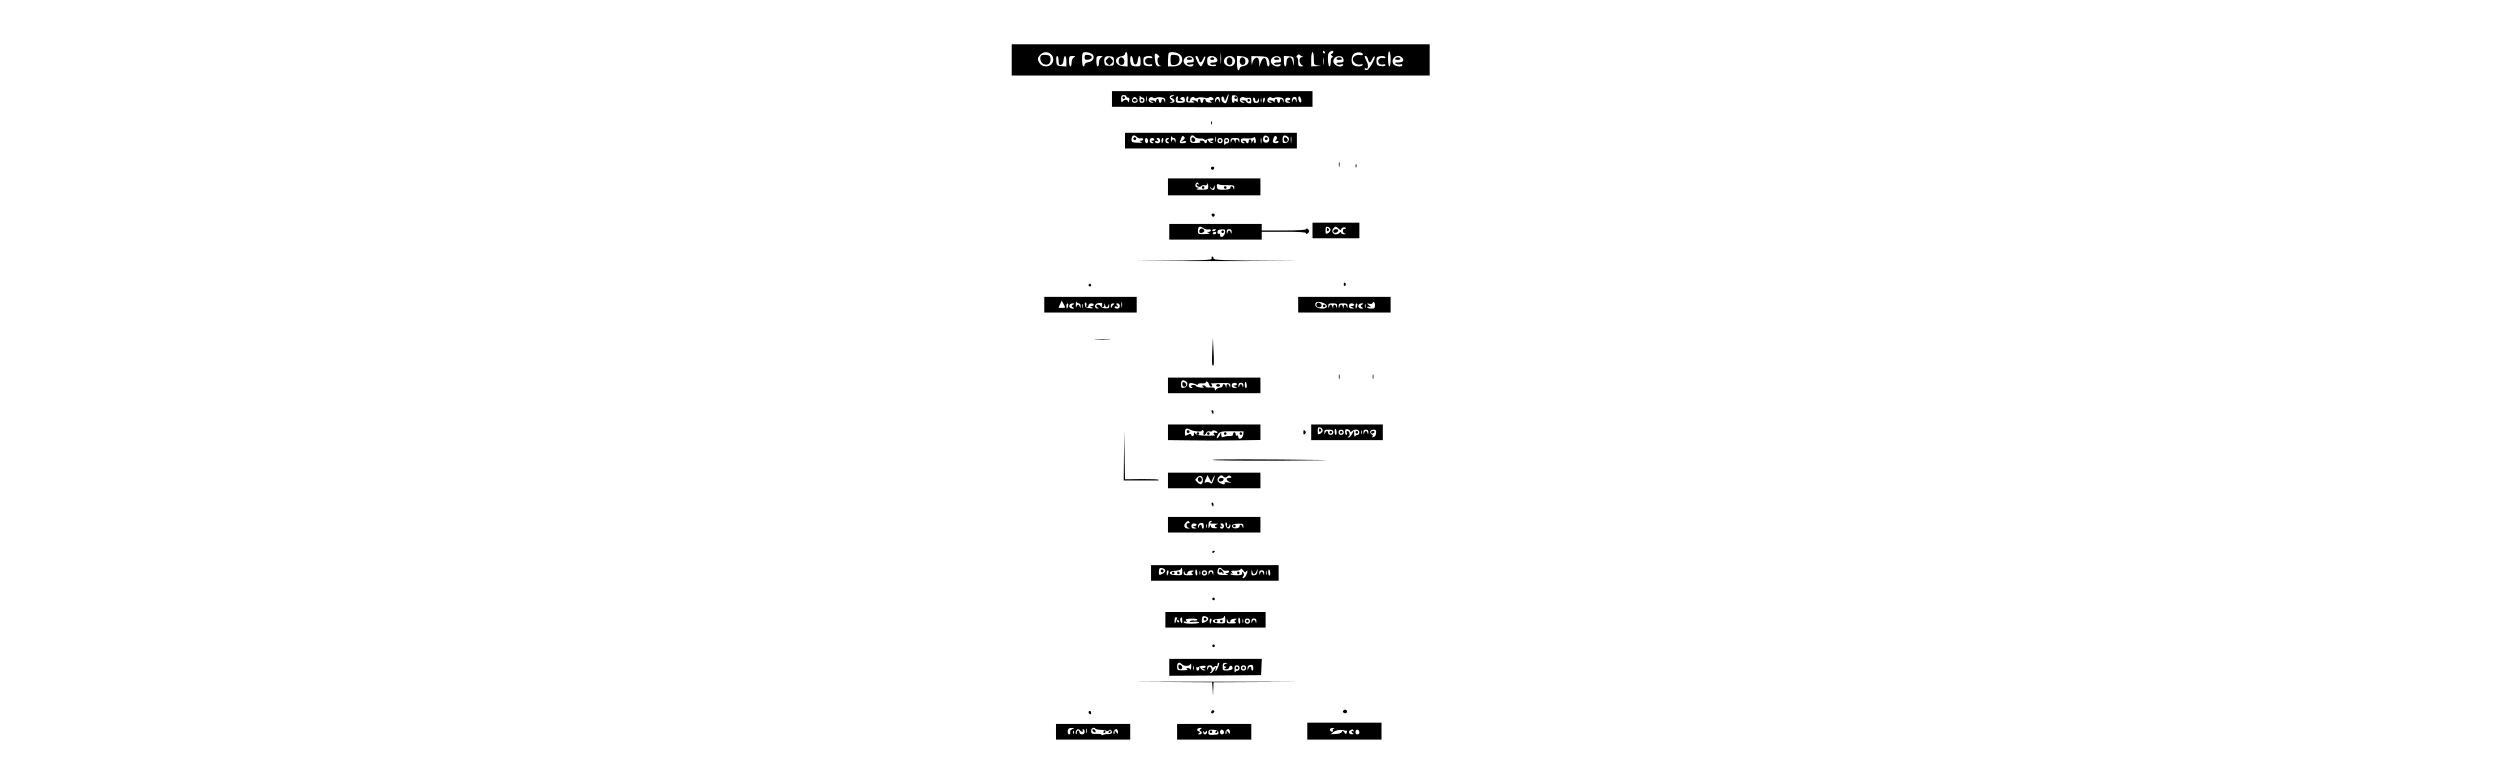 <?xml version="1.0" standalone="no"?>
<!DOCTYPE svg PUBLIC "-//W3C//DTD SVG 20010904//EN"
 "http://www.w3.org/TR/2001/REC-SVG-20010904/DTD/svg10.dtd">
<svg version="1.0" xmlns="http://www.w3.org/2000/svg"
 width="1920pt" height="600pt" viewBox="0 0 1920 600"
 preserveAspectRatio="xMidYMid meet">

<g transform="translate(0,600) scale(0.1,-0.1)"
fill="#000000" stroke="none">
<path d="M7770 5540 l0 -120 1605 0 1605 0 0 120 0 120 -1605 0 -1605 0 0
-120z m1607 -22 c-2 -18 -4 -4 -4 32 0 36 2 50 4 33 2 -18 2 -48 0 -65z m798
82 c3 -5 1 -10 -4 -10 -6 0 -11 5 -11 10 0 6 2 10 4 10 3 0 8 -4 11 -10z m65
1 c0 -5 -6 -12 -12 -14 -10 -4 -9 -8 2 -16 10 -7 11 -11 3 -11 -8 0 -13 -14
-13 -35 0 -19 -4 -35 -10 -35 -9 0 -15 54 -10 90 3 23 40 42 40 21z m440 -57
c0 -30 -4 -54 -10 -54 -6 0 -10 27 -10 61 0 37 4 58 10 54 6 -3 10 -31 10 -61z
m-2608 39 c22 -20 23 -56 2 -77 -23 -24 -70 -20 -88 6 -21 30 -20 44 4 68 24
24 57 26 82 3z m322 -5 c15 -25 -3 -52 -38 -56 -14 -2 -26 -10 -26 -18 0 -8
-4 -14 -10 -14 -11 0 -14 93 -3 104 13 13 66 1 77 -16z m266 -34 l0 -55 -36 3
c-65 5 -73 69 -10 76 14 2 26 10 26 18 0 8 5 14 10 14 6 0 10 -25 10 -56z
m398 40 c26 -18 29 -56 6 -78 -9 -9 -32 -16 -55 -16 l-39 0 0 48 c0 27 3 52 7
55 12 12 58 7 81 -9z m1032 -33 c0 -49 1 -50 33 -54 28 -3 26 -4 -10 -5 l-43
-2 0 55 c0 30 5 55 10 55 6 0 10 -22 10 -49z m377 33 c2 -7 -6 -10 -22 -7 -27
6 -55 -11 -55 -33 0 -24 32 -46 57 -39 16 4 22 2 18 -5 -9 -14 -58 -13 -73 2
-17 17 -15 64 4 83 18 18 65 17 71 -1z m-1571 -9 c9 -8 11 -15 5 -15 -19 0
-13 -58 7 -63 13 -4 12 -5 -5 -6 -22 -1 -29 12 -34 59 -4 42 3 49 27 25z
m1104 -8 c12 -4 11 -6 -2 -6 -12 -1 -18 -9 -18 -26 0 -13 8 -29 18 -34 15 -9
15 -10 -5 -11 -20 0 -23 5 -23 35 0 19 -5 35 -10 35 -6 0 -5 6 2 14 7 8 15 10
18 6 3 -4 12 -10 20 -13z m-1870 -33 c0 -28 3 -35 18 -32 11 2 18 14 20 36 5
46 22 40 22 -9 l0 -40 -37 3 c-36 3 -38 5 -41 41 -2 21 1 37 7 37 6 0 11 -16
11 -36z m118 25 c-11 -6 -18 -22 -18 -39 0 -17 -4 -30 -10 -30 -5 0 -10 18
-10 40 0 37 2 40 28 40 23 -1 24 -2 10 -11z m210 0 c-11 -6 -18 -22 -18 -39 0
-17 -4 -30 -10 -30 -5 0 -10 18 -10 40 0 37 2 40 28 40 23 -1 24 -2 10 -11z
m97 -29 c0 -33 -2 -35 -35 -35 -29 0 -36 4 -38 23 -6 40 5 54 40 50 30 -3 33
-6 33 -38z m147 8 c2 -21 8 -33 18 -33 10 0 16 12 18 33 5 46 22 40 22 -8 0
-39 -1 -40 -34 -40 -36 0 -46 12 -46 56 0 36 18 29 22 -8z m148 21 c0 -6 -8
-8 -19 -4 -26 8 -48 -20 -31 -40 7 -9 21 -13 31 -10 11 4 19 2 19 -5 0 -7 -13
-10 -32 -8 -26 2 -34 8 -36 26 -2 13 -1 30 2 38 6 16 66 19 66 3z m318 -16 c3
-20 -1 -23 -28 -23 -20 0 -29 -4 -24 -11 3 -6 17 -8 31 -4 16 4 22 2 18 -5
-16 -26 -75 -3 -75 30 0 43 72 55 78 13z m38 2 c8 -32 18 -32 33 1 6 15 14 24
17 21 7 -7 -23 -77 -34 -77 -4 0 -16 16 -25 35 -20 41 -20 45 -7 45 5 0 12
-11 16 -25z m132 13 c22 -22 13 -38 -19 -38 -19 0 -28 -4 -23 -11 3 -6 15 -9
25 -6 11 3 19 1 19 -5 0 -5 -15 -8 -32 -6 -26 2 -34 8 -36 26 -2 13 -1 30 2
38 7 17 47 19 64 2z m142 -8 c8 -14 8 -26 0 -40 -19 -35 -80 -20 -80 20 0 40
61 55 80 20z m104 -2 c15 -25 -3 -52 -38 -56 -14 -2 -26 -10 -26 -18 0 -8 -4
-14 -10 -14 -5 0 -10 25 -10 56 l0 55 36 -3 c22 -2 42 -10 48 -20z m156 1 c13
-23 13 -59 1 -59 -6 0 -11 15 -13 33 -4 43 -30 42 -45 -3 l-12 -35 0 32 c-1
17 -6 35 -11 38 -16 10 -38 -13 -43 -43 -3 -18 -4 -14 -6 15 l-1 42 60 -1 c48
-1 63 -5 70 -19z m98 -6 c3 -20 -1 -23 -28 -23 -20 0 -29 -4 -24 -11 3 -6 17
-8 31 -4 16 4 22 2 18 -5 -16 -26 -75 -3 -75 30 0 43 72 55 78 13z m99 -18 c2
-40 2 -40 -6 -7 -11 40 -16 46 -36 39 -9 -4 -15 -19 -15 -37 0 -16 -4 -30 -10
-30 -5 0 -10 18 -10 41 l0 40 38 -3 c36 -3 37 -4 39 -43z m230 -17 c-2 -13 -4
-3 -4 22 0 25 2 35 4 23 2 -13 2 -33 0 -45z m151 35 c3 -20 -1 -23 -28 -23
-20 0 -29 -4 -24 -11 3 -6 17 -8 31 -4 16 4 22 2 18 -5 -16 -26 -75 -3 -75 30
0 43 72 55 78 13z m188 2 c8 -32 18 -32 33 1 6 15 14 24 18 21 10 -11 -41
-102 -59 -105 -10 -2 -18 2 -18 8 0 6 5 8 10 5 18 -11 22 23 6 54 -19 35 -19
41 -6 41 5 0 12 -11 16 -25z m134 14 c0 -6 -8 -8 -19 -4 -10 3 -24 -1 -31 -10
-17 -20 5 -48 31 -40 11 4 19 2 19 -5 0 -7 -13 -10 -32 -8 -26 2 -34 8 -36 26
-2 13 -1 30 2 38 6 16 66 19 66 3z m130 -4 c17 -21 4 -35 -33 -35 -24 0 -28
-3 -17 -10 8 -5 23 -7 33 -4 9 3 17 1 17 -5 0 -20 -59 -12 -70 9 -23 44 38 84
70 45z"/>
<path d="M7997 5574 c-16 -17 -6 -55 18 -66 32 -14 57 5 53 41 -2 21 -9 27
-33 29 -17 2 -34 0 -38 -4z"/>
<path d="M8330 5560 c0 -17 5 -21 28 -18 16 2 27 9 27 18 0 9 -11 16 -27 18
-23 3 -28 -1 -28 -18z"/>
<path d="M8594 5546 c-9 -24 4 -48 23 -44 12 2 18 12 18 28 0 29 -32 41 -41
16z"/>
<path d="M8990 5541 c0 -36 3 -41 24 -41 30 0 49 22 44 52 -2 18 -10 24 -35
26 -32 3 -33 2 -33 -37z"/>
<path d="M8500 5544 c-11 -12 -10 -18 3 -32 16 -15 18 -15 34 0 13 14 14 20 3
32 -7 9 -16 16 -20 16 -4 0 -13 -7 -20 -16z"/>
<path d="M9115 5550 c-4 -6 5 -10 20 -10 15 0 24 4 20 10 -3 6 -12 10 -20 10
-8 0 -17 -4 -20 -10z"/>
<path d="M9295 5550 c-3 -5 3 -10 15 -10 12 0 18 5 15 10 -3 6 -10 10 -15 10
-5 0 -12 -4 -15 -10z"/>
<path d="M9424 5546 c-9 -24 4 -48 23 -44 12 2 18 12 18 28 0 29 -32 41 -41
16z"/>
<path d="M9524 5546 c-9 -24 4 -48 23 -44 12 2 18 12 18 28 0 29 -32 41 -41
16z"/>
<path d="M9785 5550 c-4 -6 5 -10 20 -10 15 0 24 4 20 10 -3 6 -12 10 -20 10
-8 0 -17 -4 -20 -10z"/>
<path d="M10265 5550 c-4 -6 5 -10 20 -10 15 0 24 4 20 10 -3 6 -12 10 -20 10
-8 0 -17 -4 -20 -10z"/>
<path d="M10715 5550 c-4 -6 5 -10 20 -10 15 0 24 4 20 10 -3 6 -12 10 -20 10
-8 0 -17 -4 -20 -10z"/>
<path d="M8540 5240 l0 -60 378 -2 c207 -2 554 -2 770 0 l392 2 0 60 0 60
-770 0 -770 0 0 -60z m888 -3 c-9 -31 -14 -35 -30 -26 -10 5 -18 19 -18 29 0
27 18 25 23 -2 3 -21 5 -20 17 10 16 43 22 36 8 -11z m-778 23 c0 -5 6 -10 14
-10 10 0 12 -7 8 -22 -5 -18 -7 -19 -10 -6 -3 18 -30 14 -44 -6 -4 -6 -8 4 -8
22 0 25 4 32 20 32 11 0 20 -4 20 -10z m126 -10 c8 0 14 -9 14 -20 0 -13 -7
-20 -20 -20 -16 0 -20 6 -19 33 0 17 3 26 6 20 2 -7 11 -13 19 -13z m31 -27
c-3 -10 -5 -2 -5 17 0 19 2 27 5 18 2 -10 2 -26 0 -35z m198 37 c-18 -7 -19
-8 -2 -15 25 -10 21 -35 -5 -34 -19 1 -19 2 -5 6 17 4 17 5 1 17 -20 15 -11
36 14 35 14 0 13 -2 -3 -9z m501 -22 c1 -22 -2 -26 -12 -17 -10 9 -14 9 -14 0
0 -6 -4 -11 -10 -11 -5 0 -10 14 -10 31 0 26 3 30 23 27 16 -2 22 -10 23 -30z
m-770 -17 c-9 -14 -33 -14 -41 -1 -4 6 -1 18 6 26 11 13 14 13 27 0 8 -8 11
-19 8 -25z m142 28 c7 4 26 6 42 3 23 -3 30 -9 29 -26 -1 -17 -2 -17 -6 -3 -5
21 -23 23 -23 2 0 -8 -4 -15 -10 -15 -5 0 -10 7 -10 15 0 21 -20 19 -21 -2 0
-11 -3 -13 -6 -5 -2 6 -14 12 -26 11 -21 0 -21 -1 -2 -9 18 -8 18 -9 2 -9 -10
-1 -20 6 -24 15 -7 19 17 37 32 24 6 -5 16 -5 23 -1z m167 -8 c-4 -15 0 -18
21 -18 23 0 25 1 9 9 -14 8 -15 12 -4 19 17 10 29 2 29 -22 0 -15 -7 -19 -35
-19 -31 0 -35 3 -35 25 0 14 5 25 11 25 6 0 8 -8 4 -19z m80 -1 c-4 -11 -2
-20 4 -20 6 0 11 6 11 14 0 17 27 29 35 15 4 -5 13 -6 22 0 9 4 31 5 49 1 19
-4 36 -4 39 1 7 10 35 0 35 -12 0 -5 -8 -9 -17 -9 -15 0 -16 -2 -3 -10 11 -8
9 -9 -12 -8 -16 1 -28 8 -28 15 0 7 -4 13 -10 13 -5 0 -10 -7 -10 -15 0 -8 -4
-15 -10 -15 -5 0 -10 7 -10 15 0 21 -20 19 -21 -2 0 -11 -3 -13 -6 -5 -2 6
-14 12 -26 11 -21 0 -21 -1 -2 -8 15 -7 11 -9 -17 -9 -33 0 -38 3 -38 24 0 13
5 24 11 24 6 0 8 -9 4 -20z m244 -13 c-1 -17 -2 -18 -6 -4 -2 9 -8 17 -13 17
-5 0 -11 -8 -13 -17 -4 -14 -5 -13 -6 4 -1 21 16 35 32 26 4 -2 6 -14 6 -26z
m219 22 c18 2 22 -2 22 -22 0 -20 -4 -24 -20 -20 -11 3 -20 9 -20 14 0 5 -10
9 -22 8 -22 0 -22 -1 -3 -9 18 -8 18 -9 2 -9 -10 -1 -20 6 -24 15 -7 18 15 36
32 26 5 -3 20 -5 33 -3z m200 0 c7 4 26 6 42 3 23 -3 30 -9 29 -26 -1 -17 -2
-17 -6 -3 -5 21 -23 23 -23 2 0 -8 -4 -15 -10 -15 -5 0 -10 7 -10 15 0 21 -20
19 -21 -2 0 -11 -3 -13 -6 -5 -2 6 -14 12 -26 11 -21 0 -21 -1 -2 -9 16 -7 17
-9 3 -9 -23 -1 -32 17 -18 35 9 9 17 11 24 5 6 -6 17 -6 24 -2z m171 -22 c-1
-17 -2 -18 -6 -4 -2 9 -8 17 -13 17 -5 0 -11 -8 -13 -17 -4 -14 -5 -13 -6 4
-1 21 16 35 32 26 4 -2 6 -14 6 -26z m34 8 c3 -16 0 -24 -7 -22 -14 4 -21 47
-8 47 5 0 12 -11 15 -25z m-353 0 c0 -21 18 -19 23 3 4 13 5 11 6 -5 1 -17 -5
-23 -19 -23 -11 0 -20 2 -20 4 0 2 -3 11 -6 20 -3 9 -1 16 5 16 6 0 11 -7 11
-15z m47 -17 c-3 -7 -5 -2 -5 12 0 14 2 19 5 13 2 -7 2 -19 0 -25z m26 12 c-3
-11 -7 -20 -9 -20 -2 0 -4 9 -4 20 0 11 4 20 9 20 5 0 7 -9 4 -20z m197 10 c0
-5 -8 -10 -17 -11 -15 0 -15 -2 2 -9 19 -8 19 -9 -2 -9 -17 -1 -23 5 -23 19 0
13 7 20 20 20 11 0 20 -4 20 -10z"/>
<path d="M8620 5250 c0 -5 5 -10 10 -10 6 0 10 5 10 10 0 6 -4 10 -10 10 -5 0
-10 -4 -10 -10z"/>
<path d="M8760 5230 c0 -5 5 -10 10 -10 6 0 10 5 10 10 0 6 -4 10 -10 10 -5 0
-10 -4 -10 -10z"/>
<path d="M9480 5250 c0 -5 5 -10 10 -10 6 0 10 5 10 10 0 6 -4 10 -10 10 -5 0
-10 -4 -10 -10z"/>
<path d="M8700 5230 c0 -5 7 -10 15 -10 8 0 15 5 15 10 0 6 -7 10 -15 10 -8 0
-15 -4 -15 -10z"/>
<path d="M9580 5230 c0 -5 5 -10 10 -10 6 0 10 5 10 10 0 6 -4 10 -10 10 -5 0
-10 -4 -10 -10z"/>
<path d="M9301 5054 c0 -11 3 -14 6 -6 3 7 2 16 -1 19 -3 4 -6 -2 -5 -13z"/>
<path d="M8640 4920 l0 -60 660 0 660 0 0 60 0 60 -660 0 -660 0 0 -60z m92
27 c7 -8 20 -12 30 -9 10 2 18 -1 18 -7 0 -6 -8 -11 -17 -12 -15 0 -15 -2 2
-9 14 -5 6 -7 -27 -6 -41 1 -48 4 -48 22 0 35 20 44 42 21z m284 -7 c8 0 14
-9 13 -22 -1 -17 -2 -19 -6 -5 -2 9 -8 17 -13 17 -5 0 -11 -8 -13 -17 -3 -10
-5 -2 -5 17 0 19 2 29 5 23 2 -7 11 -13 19 -13z m69 -17 c-20 -15 -20 -15 3
-8 13 4 22 2 22 -4 0 -6 -11 -11 -25 -11 -29 0 -28 0 -15 36 9 21 13 25 23 15
9 -10 8 -16 -8 -28z m93 24 c6 -7 25 -12 42 -11 16 1 30 -2 30 -8 0 -5 6 -6
13 -1 20 12 57 15 57 3 0 -5 -8 -10 -17 -11 -15 0 -15 -2 2 -9 16 -7 17 -9 3
-9 -9 -1 -22 7 -27 17 -10 16 -10 16 -11 0 0 -10 -4 -18 -10 -18 -5 0 -10 5
-10 10 0 6 -10 10 -22 10 -16 0 -19 -3 -10 -9 8 -5 -4 -8 -32 -9 -44 0 -46 1
-46 29 0 31 19 39 38 16z m159 -34 c-3 -10 -5 -2 -5 17 0 19 2 27 5 18 2 -10
2 -26 0 -35z m400 39 c7 -4 11 -16 11 -27 -3 -29 -48 -28 -48 1 0 32 13 41 37
26z m63 -27 c-11 -13 -10 -14 4 -9 9 3 16 1 16 -5 0 -12 -36 -15 -43 -3 -3 4
-1 18 4 31 7 18 13 21 21 13 8 -8 8 -15 -2 -27z m88 26 c21 -13 10 -46 -16
-49 -19 -3 -22 1 -22 27 0 31 13 39 38 22z m29 -43 c-2 -13 -4 -5 -4 17 -1 22
1 32 4 23 2 -10 2 -28 0 -40z m-272 12 c1 -11 -2 -20 -7 -20 -4 0 -8 8 -9 18
0 14 -2 14 -9 -3 -7 -17 -9 -17 -9 -2 -1 21 -21 23 -21 2 0 -8 -4 -15 -10 -15
-5 0 -10 5 -10 10 0 6 -8 10 -17 10 -15 0 -16 -2 -3 -10 13 -8 12 -10 -2 -10
-11 0 -18 8 -18 20 0 17 6 19 46 17 25 -2 48 1 51 6 7 12 16 0 18 -23z m42
-17 c-3 -10 -5 -2 -5 17 0 19 2 27 5 18 2 -10 2 -26 0 -35z m-870 17 c1 -11
-4 -20 -10 -20 -7 0 -13 9 -14 20 -1 11 4 20 10 20 7 0 13 -9 14 -20z m48 10
c3 -5 -2 -10 -12 -10 -15 0 -16 -2 -3 -10 13 -8 12 -10 -2 -10 -11 0 -18 8
-18 20 0 21 24 28 35 10z m45 -10 c0 -13 -7 -20 -20 -20 -11 0 -20 5 -20 11 0
6 7 8 16 5 14 -5 15 -4 4 9 -10 12 -10 15 4 15 9 0 16 -8 16 -20z m23 0 c-3
-11 -7 -20 -9 -20 -2 0 -4 9 -4 20 0 11 4 20 9 20 5 0 7 -9 4 -20z m37 10
c-13 -9 -13 -11 0 -20 13 -8 12 -10 -2 -10 -11 0 -18 8 -18 20 0 12 7 20 18
20 14 0 15 -2 2 -10z m420 -10 c0 -13 -7 -20 -20 -20 -13 0 -20 7 -20 20 0 13
7 20 20 20 13 0 20 -7 20 -20z m50 0 c0 -11 -6 -20 -14 -20 -8 0 -17 -6 -19
-12 -3 -7 -6 2 -6 20 -1 26 3 32 19 32 13 0 20 -7 20 -20z m79 -2 c-1 -17 -2
-19 -6 -5 -2 9 -9 17 -14 17 -5 0 -10 -8 -10 -17 -1 -17 -2 -17 -6 0 -2 9 -8
17 -13 17 -5 0 -11 -8 -13 -17 -4 -14 -5 -12 -6 5 -1 19 4 22 34 22 30 0 35
-3 34 -22z"/>
<path d="M8706 4941 c-4 -5 -2 -12 3 -15 5 -4 12 -2 15 3 4 5 2 12 -3 15 -5 4
-12 2 -15 -3z"/>
<path d="M9150 4930 c0 -11 7 -20 15 -20 8 0 15 6 15 14 0 8 -7 16 -15 20 -10
4 -15 -1 -15 -14z"/>
<path d="M9716 4941 c-4 -5 -2 -12 3 -15 5 -4 12 -2 15 3 4 5 2 12 -3 15 -5 4
-12 2 -15 -3z"/>
<path d="M9860 4930 c0 -11 7 -20 15 -20 8 0 15 6 15 14 0 8 -7 16 -15 20 -10
4 -15 -1 -15 -14z"/>
<path d="M9360 4920 c0 -5 5 -10 10 -10 6 0 10 5 10 10 0 6 -4 10 -10 10 -5 0
-10 -4 -10 -10z"/>
<path d="M9410 4920 c0 -5 5 -10 10 -10 6 0 10 5 10 10 0 6 -4 10 -10 10 -5 0
-10 -4 -10 -10z"/>
<path d="M10282 4735 c0 -16 2 -22 5 -12 2 9 2 23 0 30 -3 6 -5 -1 -5 -18z"/>
<path d="M10411 4724 c0 -11 3 -14 6 -6 3 7 2 16 -1 19 -3 4 -6 -2 -5 -13z"/>
<path d="M9300 4711 c0 -17 18 -21 24 -6 3 9 0 15 -9 15 -8 0 -15 -4 -15 -9z"/>
<path d="M8970 4565 l0 -65 355 0 355 0 0 65 0 65 -355 0 -355 0 0 -65z m236
23 c4 -7 3 -8 -4 -4 -7 4 -12 3 -12 -2 0 -15 28 -23 36 -11 3 6 15 9 25 6 11
-3 20 1 22 12 3 9 5 2 6 -14 1 -31 0 -31 -51 -32 -36 0 -47 2 -33 8 17 6 17 8
3 8 -18 1 -24 21 -11 34 9 9 11 9 19 -5z m221 -10 c48 0 53 -1 52 -21 -1 -17
-2 -18 -6 -4 -5 20 -23 23 -23 4 0 -8 -17 -13 -49 -14 -40 -2 -50 1 -54 17 -6
22 1 32 16 23 6 -4 35 -6 64 -5z m-117 -28 c5 0 11 8 13 18 3 12 5 11 6 -6 1
-17 -4 -23 -16 -20 -10 2 -18 10 -19 18 0 9 1 10 3 3 3 -7 8 -13 13 -13z"/>
<path d="M9230 4560 c0 -5 5 -10 10 -10 6 0 10 5 10 10 0 6 -4 10 -10 10 -5 0
-10 -4 -10 -10z"/>
<path d="M9400 4560 c0 -5 5 -10 10 -10 6 0 10 5 10 10 0 6 -4 10 -10 10 -5 0
-10 -4 -10 -10z"/>
<path d="M9306 4345 c4 -8 10 -12 15 -9 14 8 10 24 -6 24 -9 0 -12 -6 -9 -15z"/>
<path d="M10080 4230 l0 -60 180 0 180 0 0 60 0 60 -180 0 -180 0 0 -60z m138
8 c2 -9 -6 -22 -17 -28 -19 -10 -21 -8 -21 20 0 25 4 31 17 28 10 -2 19 -11
21 -20z m64 5 c10 -9 18 -11 18 -6 0 15 28 24 35 12 4 -5 1 -8 -6 -7 -20 5
-22 -30 -2 -35 14 -4 13 -5 -4 -6 -13 0 -23 4 -23 11 0 9 -3 9 -12 0 -30 -30
-74 1 -48 33 16 19 19 19 42 -2z"/>
<path d="M10190 4234 c0 -8 5 -12 10 -9 6 4 8 11 5 16 -9 14 -15 11 -15 -7z"/>
<path d="M10240 4224 c0 -9 7 -14 17 -12 25 5 28 28 4 28 -12 0 -21 -6 -21
-16z"/>
<path d="M8980 4220 l0 -60 355 0 355 0 0 30 0 30 170 0 c119 0 170 -3 170
-11 0 -8 5 -8 15 1 12 10 13 16 3 27 -8 10 -14 11 -16 4 -2 -7 -58 -11 -173
-11 l-169 0 0 25 0 25 -355 0 -355 0 0 -60z m265 26 c10 -7 27 -11 37 -8 10 2
18 -1 18 -7 0 -6 -8 -11 -17 -12 -16 0 -16 -1 1 -8 13 -5 2 -8 -32 -9 -48 -1
-52 1 -52 22 0 37 14 45 45 22z m95 -10 c0 -2 -7 -6 -15 -10 -8 -3 -15 -1 -15
4 0 6 7 10 15 10 8 0 15 -2 15 -4z m68 -23 c-3 -30 -38 -47 -38 -18 0 9 -4 13
-10 10 -5 -3 -10 2 -10 12 0 14 8 19 31 21 28 2 30 0 27 -25z m51 5 c-1 -17
-2 -19 -6 -5 -2 9 -8 17 -13 17 -5 0 -11 -8 -13 -17 -4 -14 -5 -12 -6 5 -1 16
5 22 19 22 14 0 20 -6 19 -22z m-119 -8 c0 -5 -7 -10 -16 -10 -8 0 -12 5 -9
10 3 6 10 10 16 10 5 0 9 -4 9 -10z"/>
<path d="M9213 4234 c-7 -19 2 -28 22 -21 19 8 19 23 0 31 -9 3 -18 -1 -22
-10z"/>
<path d="M9380 4220 c0 -5 5 -10 10 -10 6 0 10 5 10 10 0 6 -4 10 -10 10 -5 0
-10 -4 -10 -10z"/>
<path d="M9306 4015 c5 -13 -53 -15 -467 -18 -261 -1 -31 -2 511 -2 542 0 757
1 478 2 -442 3 -508 5 -508 18 0 8 -4 15 -10 15 -5 0 -7 -7 -4 -15z"/>
<path d="M10320 3814 c0 -8 5 -12 10 -9 6 4 8 11 5 16 -9 14 -15 11 -15 -7z"/>
<path d="M8360 3810 c0 -5 5 -10 10 -10 6 0 10 5 10 10 0 6 -4 10 -10 10 -5 0
-10 -4 -10 -10z"/>
<path d="M8020 3660 l0 -60 355 0 355 0 0 60 0 60 -355 0 -355 0 0 -60z m160
-20 c0 -3 -11 -5 -25 -5 -14 0 -25 1 -25 2 0 1 5 14 12 28 l12 26 13 -23 c7
-13 12 -25 13 -28z m106 30 c8 0 14 -9 13 -22 -1 -17 -2 -19 -6 -5 -2 9 -8 17
-13 17 -5 0 -11 -8 -13 -17 -3 -10 -5 -2 -5 17 0 19 2 29 5 23 2 -7 11 -13 19
-13z m331 -27 c-3 -10 -5 -2 -5 17 0 19 2 27 5 18 2 -10 2 -26 0 -35z m-274
12 c-3 -8 0 -15 6 -15 6 0 11 7 11 15 0 8 9 15 20 15 25 0 27 -20 3 -21 -16 0
-15 -2 2 -9 16 -8 13 -9 -15 -7 -28 2 -36 6 -38 26 -2 14 0 21 7 17 5 -4 8
-13 4 -21z m120 0 c-3 -8 0 -15 6 -15 6 0 12 8 12 18 1 16 2 16 6 0 2 -10 8
-18 13 -18 5 0 11 8 13 18 4 13 5 12 6 -5 1 -18 -4 -22 -30 -21 -17 1 -33 7
-36 15 -6 15 -33 18 -33 4 0 -5 6 -12 13 -14 7 -3 5 -6 -5 -6 -27 -1 -23 37 5
41 29 5 37 1 30 -17z m-260 -5 c-3 -11 -7 -20 -9 -20 -2 0 -4 9 -4 20 0 11 4
20 9 20 5 0 7 -9 4 -20z m37 10 c-13 -9 -13 -11 0 -20 13 -8 13 -10 -2 -10 -9
0 -20 5 -23 10 -9 14 3 30 23 30 15 0 15 -2 2 -10z m77 -22 c-3 -7 -5 -2 -5
12 0 14 2 19 5 13 2 -7 2 -19 0 -25z m237 24 c-6 -4 -14 -14 -17 -22 -4 -10
-6 -8 -6 8 -1 15 5 22 17 22 10 0 13 -3 6 -8z m46 -12 c0 -13 -7 -20 -20 -20
-11 0 -20 5 -20 11 0 6 7 8 16 5 14 -5 15 -4 4 9 -10 12 -10 15 4 15 9 0 16
-8 16 -20z"/>
<path d="M9970 3660 l0 -60 355 0 355 0 0 60 0 60 -355 0 -355 0 0 -60z m220
-13 c0 -27 -83 -20 -88 7 -5 27 14 34 53 22 23 -7 35 -17 35 -29z m370 8 c0
-21 -5 -25 -30 -25 -16 0 -30 4 -30 10 0 5 8 7 18 3 14 -5 14 -3 -3 11 -20 17
-20 17 3 13 12 -3 22 -1 22 4 0 5 5 9 10 9 6 0 10 -11 10 -25z m-291 -7 c-1
-17 -2 -19 -6 -5 -2 9 -9 17 -14 17 -5 0 -10 -8 -10 -17 -1 -17 -2 -17 -6 0
-2 9 -8 17 -13 17 -5 0 -11 -8 -13 -17 -4 -14 -5 -12 -6 5 -1 19 4 22 34 22
30 0 35 -3 34 -22z m80 0 c-1 -17 -2 -19 -6 -5 -2 9 -9 17 -14 17 -5 0 -10 -8
-10 -17 -1 -17 -2 -17 -6 0 -2 9 -8 17 -13 17 -5 0 -11 -8 -13 -17 -4 -14 -5
-12 -6 5 -1 19 4 22 34 22 30 0 35 -3 34 -22z m51 12 c0 -5 -8 -10 -17 -11
-15 0 -15 -2 2 -9 19 -8 19 -9 -2 -9 -17 -1 -23 5 -23 19 0 13 7 20 20 20 11
0 20 -4 20 -10z m23 -10 c-3 -11 -7 -20 -9 -20 -2 0 -4 9 -4 20 0 11 4 20 9
20 5 0 7 -9 4 -20z m37 10 c-13 -9 -13 -11 0 -20 13 -8 13 -10 -2 -10 -20 0
-32 16 -23 30 3 6 14 10 23 10 15 0 15 -2 2 -10z m27 -22 c-3 -7 -5 -2 -5 12
0 14 2 19 5 13 2 -7 2 -19 0 -25z"/>
<path d="M10116 3673 c-13 -14 -5 -33 14 -33 11 0 20 6 20 14 0 15 -24 28 -34
19z"/>
<path d="M10160 3650 c0 -5 5 -10 10 -10 6 0 10 5 10 10 0 6 -4 10 -10 10 -5
0 -10 -4 -10 -10z"/>
<path d="M8418 3393 c29 -2 74 -2 100 0 26 2 2 3 -53 3 -55 0 -76 -1 -47 -3z"/>
<path d="M9310 3302 c-3 -57 -2 -106 2 -108 12 -8 13 9 8 111 l-5 100 -5 -103z"/>
<path d="M10282 3105 c0 -16 2 -22 5 -12 2 9 2 23 0 30 -3 6 -5 -1 -5 -18z"/>
<path d="M10542 3105 c0 -16 2 -22 5 -12 2 9 2 23 0 30 -3 6 -5 -1 -5 -18z"/>
<path d="M8970 3040 l0 -60 355 0 355 0 0 60 0 60 -355 0 -355 0 0 -60z m138
31 c21 -13 10 -46 -16 -49 -19 -3 -22 1 -22 27 0 31 13 39 38 22z m177 -21 c3
-11 11 -20 16 -20 13 0 11 18 -3 23 -7 2 24 4 70 5 79 1 82 0 81 -21 -1 -17
-2 -18 -6 -4 -2 9 -9 17 -14 17 -5 0 -10 -8 -10 -17 -1 -17 -2 -17 -6 0 -5 20
-23 23 -23 4 0 -7 -10 -13 -22 -14 -11 -1 -25 -8 -29 -15 -7 -10 -9 -9 -9 3 0
11 -9 15 -35 13 -19 -2 -35 1 -35 6 0 6 -8 10 -17 10 -15 0 -16 -2 -3 -10 11
-7 6 -9 -20 -6 -19 2 -36 8 -38 14 -1 5 -12 7 -23 5 -16 -5 -18 -8 -7 -14 10
-7 9 -9 -4 -9 -11 0 -18 8 -18 20 0 16 6 20 23 18 12 -2 28 -7 35 -11 6 -5 12
-4 12 1 0 6 14 9 30 8 17 -1 30 1 30 6 0 16 19 7 25 -12z m290 -10 c1 -11 -2
-20 -7 -20 -4 0 -8 12 -8 27 0 30 13 24 15 -7z m-75 10 c0 -5 -8 -10 -17 -11
-15 0 -15 -2 2 -9 19 -8 19 -9 -2 -9 -17 -1 -23 5 -23 19 0 13 7 20 20 20 11
0 20 -4 20 -10z m49 -12 c-1 -17 -2 -19 -6 -5 -2 9 -8 17 -13 17 -5 0 -11 -8
-13 -17 -4 -14 -5 -12 -6 5 -1 16 5 22 19 22 14 0 20 -6 19 -22z"/>
<path d="M9080 3050 c0 -11 7 -20 15 -20 8 0 15 6 15 14 0 8 -7 16 -15 20 -10
4 -15 -1 -15 -14z"/>
<path d="M9340 3040 c0 -5 7 -10 15 -10 8 0 15 5 15 10 0 6 -7 10 -15 10 -8 0
-15 -4 -15 -10z"/>
<path d="M9306 2835 c4 -8 8 -15 10 -15 2 0 4 7 4 15 0 8 -4 15 -10 15 -5 0
-7 -7 -4 -15z"/>
<path d="M8970 2680 l0 -60 168 -2 c92 -2 251 -2 355 0 l187 3 0 59 0 60 -355
0 -355 0 0 -60z m171 20 c25 -14 89 -19 89 -8 0 5 4 7 10 3 5 -3 7 -12 3 -20
-3 -8 -1 -15 5 -15 5 0 13 7 16 16 4 10 14 14 26 11 11 -3 20 -1 20 3 0 4 9 6
20 3 11 -3 20 -9 20 -14 0 -5 -7 -6 -15 -3 -8 4 -15 2 -15 -4 0 -6 6 -12 12
-14 7 -3 -22 -4 -65 -4 -58 1 -80 5 -87 16 -8 13 -10 12 -10 -2 0 -20 -16 -24
-22 -7 -3 9 -10 9 -26 0 -20 -11 -22 -9 -22 12 0 37 10 43 41 27z m407 -39
c-3 -29 -38 -44 -38 -16 0 9 -4 13 -10 10 -5 -3 -10 1 -10 9 0 9 -4 16 -10 16
-5 0 -10 -7 -10 -15 0 -10 -9 -15 -27 -14 -16 1 -36 -2 -45 -6 -14 -6 -18 -2
-19 16 0 24 0 24 -9 3 -11 -27 -33 -43 -23 -17 13 38 23 42 114 41 l90 -1 -3
-26z"/>
<path d="M9116 2691 c-4 -5 -2 -12 3 -15 5 -4 12 -2 15 3 4 5 2 12 -3 15 -5 4
-12 2 -15 -3z"/>
<path d="M9190 2670 c0 -5 5 -10 10 -10 6 0 10 5 10 10 0 6 -4 10 -10 10 -5 0
-10 -4 -10 -10z"/>
<path d="M9270 2670 c0 -5 5 -10 10 -10 6 0 10 5 10 10 0 6 -4 10 -10 10 -5 0
-10 -4 -10 -10z"/>
<path d="M9400 2670 c0 -5 5 -10 10 -10 6 0 10 5 10 10 0 6 -4 10 -10 10 -5 0
-10 -4 -10 -10z"/>
<path d="M9520 2670 c0 -5 5 -10 10 -10 6 0 10 5 10 10 0 6 -4 10 -10 10 -5 0
-10 -4 -10 -10z"/>
<path d="M10070 2680 l0 -60 275 0 275 0 0 60 0 60 -275 0 -275 0 0 -60z m88
18 c2 -9 -6 -22 -17 -28 -19 -10 -21 -8 -21 20 0 25 4 31 17 28 10 -2 19 -11
21 -20z m107 -18 c1 -11 -2 -20 -7 -20 -4 0 -8 12 -8 27 0 30 13 24 15 -7z
m105 7 c0 -7 4 -7 12 1 20 20 58 15 58 -8 0 -11 -6 -20 -14 -20 -8 0 -17 -6
-19 -12 -3 -7 -6 1 -7 17 l-1 30 -15 -27 c-8 -16 -20 -28 -27 -28 -9 0 -9 2 1
8 14 9 6 42 -10 42 -6 0 -8 -7 -4 -15 3 -8 1 -15 -4 -15 -6 0 -10 11 -10 24 0
19 4 23 20 19 11 -3 20 -10 20 -16z m-130 -7 c0 -13 -7 -20 -20 -20 -11 0 -20
7 -20 15 0 21 -18 19 -23 -2 -4 -14 -5 -12 -6 5 -1 19 4 22 34 22 28 0 35 -4
35 -20z m80 0 c0 -13 -7 -20 -20 -20 -13 0 -20 7 -20 20 0 13 7 20 20 20 13 0
20 -7 20 -20z m137 -12 c-3 -7 -5 -2 -5 12 0 14 2 19 5 13 2 -7 2 -19 0 -25z
m52 10 c-1 -17 -2 -19 -6 -5 -2 9 -8 17 -13 17 -5 0 -11 -8 -13 -17 -4 -14 -5
-12 -6 5 -1 16 5 22 19 22 14 0 20 -6 19 -22z m59 -5 c-2 -19 -9 -29 -23 -30
-11 -2 -14 0 -7 3 10 5 9 9 -4 18 -21 16 -11 36 17 36 16 0 20 -6 17 -27z"/>
<path d="M10130 2694 c0 -8 5 -12 10 -9 6 4 8 11 5 16 -9 14 -15 11 -15 -7z"/>
<path d="M10410 2680 c0 -5 5 -10 10 -10 6 0 10 5 10 10 0 6 -4 10 -10 10 -5
0 -10 -4 -10 -10z"/>
<path d="M10210 2680 c0 -5 5 -10 10 -10 6 0 10 5 10 10 0 6 -4 10 -10 10 -5
0 -10 -4 -10 -10z"/>
<path d="M10290 2680 c0 -5 5 -10 10 -10 6 0 10 5 10 10 0 6 -4 10 -10 10 -5
0 -10 -4 -10 -10z"/>
<path d="M10530 2680 c0 -5 4 -10 9 -10 6 0 13 5 16 10 3 6 -1 10 -9 10 -9 0
-16 -4 -16 -10z"/>
<path d="M10010 2680 c0 -19 3 -21 12 -12 9 9 9 15 0 24 -9 9 -12 7 -12 -12z"/>
<path d="M8632 2503 l-2 -193 130 0 c72 0 132 0 135 0 3 0 4 3 3 6 -2 3 -60 5
-130 5 l-128 -2 -3 188 -2 188 -3 -192z"/>
<path d="M9310 2468 c0 -5 233 -7 518 -6 284 2 434 4 332 5 -476 7 -850 7
-850 1z"/>
<path d="M8970 2310 l0 -60 355 0 355 0 0 60 0 60 -355 0 -355 0 0 -60z m268
-1 c-2 -32 -18 -37 -42 -13 -20 19 -20 19 -1 38 23 22 46 9 43 -25z m77 17
c17 36 19 28 4 -15 -9 -25 -14 -29 -25 -20 -8 6 -21 9 -29 5 -18 -7 -18 -4 -3
29 l12 26 14 -27 15 -28 12 30z m83 12 c8 -8 15 -8 27 2 12 10 19 10 27 2 9
-9 7 -12 -10 -12 -29 0 -28 -18 1 -31 19 -8 17 -9 -11 -4 -20 3 -31 1 -27 -5
8 -13 -11 -13 -36 0 -22 12 -25 30 -7 48 15 15 21 15 36 0z"/>
<path d="M9206 2333 c-12 -12 -6 -33 9 -33 8 0 15 6 15 14 0 17 -14 28 -24 19z"/>
<path d="M9360 2314 c0 -9 7 -14 17 -12 25 5 28 28 4 28 -12 0 -21 -6 -21 -16z"/>
<path d="M9306 2125 c4 -8 8 -15 10 -15 2 0 4 7 4 15 0 8 -4 15 -10 15 -5 0
-7 -7 -4 -15z"/>
<path d="M8970 1970 l0 -60 355 0 355 0 0 60 0 60 -355 0 -355 0 0 -60z m165
20 c4 -6 1 -9 -6 -8 -20 5 -22 -30 -2 -35 15 -4 14 -5 -3 -6 -28 -1 -38 24
-18 44 18 18 21 18 29 5z m165 0 c-16 -10 -5 -13 45 -12 17 1 17 0 3 -4 -10
-3 -18 -9 -18 -14 0 -5 8 -10 18 -13 9 -2 2 -4 -15 -4 -23 0 -33 5 -34 16 0
12 -3 11 -9 -4 -8 -18 -9 -18 -9 6 -1 28 6 39 23 39 6 0 4 -5 -4 -10z m-55
-30 c1 -11 -2 -20 -7 -20 -4 0 -8 7 -8 15 0 21 -18 19 -23 -2 -4 -14 -5 -13
-6 4 -1 13 6 23 17 25 22 5 25 2 27 -22z m178 5 c-3 -8 0 -15 5 -15 6 0 13 8
15 18 3 12 5 11 6 -6 1 -32 -33 -25 -37 7 -2 14 0 21 7 17 5 -4 8 -13 4 -21z
m-233 5 c0 -5 -8 -10 -17 -11 -15 0 -15 -2 2 -9 19 -8 19 -9 -2 -9 -17 -1 -23
5 -23 19 0 13 7 20 20 20 11 0 20 -4 20 -10z m77 -22 c-3 -7 -5 -2 -5 12 0 14
2 19 5 13 2 -7 2 -19 0 -25z m133 12 c0 -11 -7 -20 -15 -20 -8 0 -15 5 -15 11
0 5 6 7 13 3 8 -5 8 -2 -2 9 -12 15 -11 17 3 17 9 0 16 -8 16 -20z m149 -3
c-1 -17 -2 -18 -6 -4 -5 20 -23 23 -23 4 0 -15 -46 -21 -55 -7 -11 18 4 28 45
28 35 1 40 -2 39 -21z"/>
<path d="M9470 1960 c0 -5 5 -10 10 -10 6 0 10 5 10 10 0 6 -4 10 -10 10 -5 0
-10 -4 -10 -10z"/>
<path d="M9310 1759 c0 -5 5 -7 10 -4 6 3 10 8 10 11 0 2 -4 4 -10 4 -5 0 -10
-5 -10 -11z"/>
<path d="M8840 1600 l0 -60 490 0 490 0 0 60 0 60 -490 0 -490 0 0 -60z m94
34 c24 -9 19 -29 -9 -42 -23 -11 -25 -9 -25 12 0 33 8 40 34 30z m146 -24 c0
-28 -1 -29 -47 -27 -35 1 -48 6 -48 17 0 11 12 15 40 16 21 1 41 6 43 13 7 20
12 12 12 -19z m309 16 c7 -8 21 -12 31 -9 11 3 20 0 20 -6 0 -6 -8 -11 -17
-12 -15 0 -15 -2 2 -9 14 -6 6 -8 -27 -6 -41 1 -48 4 -48 22 0 35 19 44 39 20z
m182 -15 c7 11 9 11 9 1 0 -20 -19 -52 -32 -52 -7 0 -7 4 0 13 7 8 7 18 2 27
-8 13 -10 12 -10 -2 0 -13 -10 -16 -45 -16 -25 0 -45 4 -45 9 0 6 6 7 13 3 9
-6 9 -4 -1 8 -11 14 -8 16 24 15 22 -1 39 4 42 12 3 8 9 5 19 -9 12 -17 17
-19 24 -9z m-376 -11 c1 -11 -2 -20 -7 -20 -4 0 -8 12 -8 27 0 30 13 24 15 -7z
m436 -10 c5 0 14 10 19 23 10 22 10 22 7 -3 -1 -17 -9 -26 -24 -28 -20 -3 -23
1 -22 25 2 23 2 24 6 6 2 -13 9 -23 14 -23z m124 10 c1 -11 -2 -20 -7 -20 -4
0 -8 12 -8 27 0 30 13 24 15 -7z m-782 0 c-3 -11 -7 -20 -9 -20 -2 0 -4 9 -4
20 0 11 4 20 9 20 5 0 7 -9 4 -20z m138 -10 c5 0 9 6 9 13 0 7 12 14 28 15 21
1 24 0 12 -8 -12 -8 -13 -11 -1 -19 9 -6 0 -9 -28 -9 -36 -1 -41 2 -40 21 1
17 2 18 6 5 2 -10 9 -18 14 -18z m106 -2 c-3 -7 -5 -2 -5 12 0 14 2 19 5 13 2
-7 2 -19 0 -25z m53 12 c0 -13 -7 -20 -20 -20 -13 0 -20 7 -20 20 0 13 7 20
20 20 13 0 20 -7 20 -20z m49 -2 c-1 -17 -2 -19 -6 -5 -2 9 -8 17 -13 17 -5 0
-11 -8 -13 -17 -4 -14 -5 -12 -6 5 -1 16 5 22 19 22 14 0 20 -6 19 -22z m390
0 c-1 -17 -2 -19 -6 -5 -2 9 -8 17 -13 17 -5 0 -11 -8 -13 -17 -4 -14 -5 -12
-6 5 -1 16 5 22 19 22 14 0 20 -6 19 -22z m18 -10 c-3 -7 -5 -2 -5 12 0 14 2
19 5 13 2 -7 2 -19 0 -25z"/>
<path d="M8916 1621 c-4 -5 -2 -12 3 -15 5 -4 12 -2 15 3 4 5 2 12 -3 15 -5 4
-12 2 -15 -3z"/>
<path d="M9000 1600 c0 -5 5 -10 10 -10 6 0 10 5 10 10 0 6 -4 10 -10 10 -5 0
-10 -4 -10 -10z"/>
<path d="M9040 1600 c0 -5 5 -10 10 -10 6 0 10 5 10 10 0 6 -4 10 -10 10 -5 0
-10 -4 -10 -10z"/>
<path d="M9360 1614 c0 -10 6 -14 15 -10 8 3 15 0 15 -6 0 -6 3 -8 6 -5 8 8
-14 37 -27 37 -5 0 -9 -7 -9 -16z"/>
<path d="M9500 1600 c0 -5 5 -10 10 -10 6 0 10 5 10 10 0 6 -4 10 -10 10 -5 0
-10 -4 -10 -10z"/>
<path d="M9240 1600 c0 -5 5 -10 10 -10 6 0 10 5 10 10 0 6 -4 10 -10 10 -5 0
-10 -4 -10 -10z"/>
<path d="M9310 1400 c0 -5 5 -10 10 -10 6 0 10 5 10 10 0 6 -4 10 -10 10 -5 0
-10 -4 -10 -10z"/>
<path d="M8950 1240 l0 -60 385 0 385 0 0 60 0 60 -385 0 -385 0 0 -60z m314
24 c24 -9 19 -29 -9 -42 -23 -11 -25 -9 -25 12 0 33 8 40 34 30z m146 -24 c0
-28 -1 -29 -47 -27 -35 1 -48 6 -48 17 0 11 12 15 40 16 21 1 41 6 43 13 7 20
12 12 12 -19z m-371 13 c0 -5 -4 -17 -9 -28 -8 -18 -9 -17 -9 8 -1 15 4 27 9
27 6 0 10 -3 9 -7z m41 -20 c-1 -24 -2 -26 -11 -10 -5 9 -7 22 -4 27 10 17 15
11 15 -17z m445 -3 c1 -11 -2 -20 -7 -20 -4 0 -8 12 -8 27 0 30 13 24 15 -7z
m-330 9 c-4 -5 -14 -7 -23 -5 -10 3 -24 1 -32 -4 -10 -6 -1 -8 28 -5 23 2 42
-1 42 -6 0 -5 -27 -9 -60 -9 -37 0 -60 4 -60 11 0 6 7 8 16 5 14 -5 15 -4 5 7
-9 12 -3 15 39 16 33 0 49 -3 45 -10z m108 -9 c-3 -11 -7 -20 -9 -20 -2 0 -4
9 -4 20 0 11 4 20 9 20 5 0 7 -9 4 -20z m138 -10 c5 0 9 6 9 13 0 7 12 14 28
15 21 1 24 0 12 -8 -12 -8 -13 -11 -1 -19 9 -6 0 -9 -28 -9 -36 -1 -41 2 -40
21 1 17 2 18 6 5 2 -10 9 -18 14 -18z m106 -2 c-3 -7 -5 -2 -5 12 0 14 2 19 5
13 2 -7 2 -19 0 -25z m53 12 c0 -13 -7 -20 -20 -20 -13 0 -20 7 -20 20 0 13 7
20 20 20 13 0 20 -7 20 -20z m49 -2 c-1 -17 -2 -19 -6 -5 -2 9 -8 17 -13 17
-5 0 -11 -8 -13 -17 -4 -14 -5 -12 -6 5 -1 16 5 22 19 22 14 0 20 -6 19 -22z
m-594 2 c3 -5 1 -10 -4 -10 -6 0 -11 5 -11 10 0 6 2 10 4 10 3 0 8 -4 11 -10z"/>
<path d="M9246 1251 c-4 -5 -2 -12 3 -15 5 -4 12 -2 15 3 4 5 2 12 -3 15 -5 4
-12 2 -15 -3z"/>
<path d="M9330 1230 c0 -5 5 -10 10 -10 6 0 10 5 10 10 0 6 -4 10 -10 10 -5 0
-10 -4 -10 -10z"/>
<path d="M9370 1230 c0 -5 5 -10 10 -10 6 0 10 5 10 10 0 6 -4 10 -10 10 -5 0
-10 -4 -10 -10z"/>
<path d="M9570 1230 c0 -5 5 -10 10 -10 6 0 10 5 10 10 0 6 -4 10 -10 10 -5 0
-10 -4 -10 -10z"/>
<path d="M9310 1040 c0 -5 5 -10 10 -10 6 0 10 5 10 10 0 6 -4 10 -10 10 -5 0
-10 -4 -10 -10z"/>
<path d="M8980 875 l0 -65 353 2 352 3 3 63 3 62 -356 0 -355 0 0 -65z m98 23
c17 -17 56 -16 64 2 4 9 7 0 7 -20 -1 -19 -3 -29 -6 -22 -2 6 -12 12 -21 12
-13 0 -14 -2 -4 -9 8 -5 -4 -8 -32 -9 -44 0 -46 1 -46 29 0 31 17 38 38 17z
m280 -15 c-17 -39 -28 -50 -22 -22 5 22 4 22 -11 -3 -8 -16 -21 -28 -28 -28
-9 0 -9 2 1 8 7 5 10 16 6 25 -8 22 -21 22 -27 0 -4 -14 -5 -12 -6 5 -1 16 5
22 19 22 11 0 20 -5 20 -11 0 -8 4 -9 13 0 8 6 17 8 20 4 4 -3 7 1 7 10 0 10
4 17 10 17 6 0 5 -11 -2 -27z m60 20 c-21 -5 -24 -23 -5 -23 8 0 7 -4 -3 -10
-12 -8 -11 -10 8 -10 12 0 22 6 22 13 0 8 6 14 13 14 7 0 13 -8 13 -17 0 -12
-11 -17 -38 -19 -36 -2 -38 0 -38 29 0 25 4 30 23 29 16 -1 18 -2 5 -6z m207
-33 c1 -11 -2 -20 -7 -20 -4 0 -8 7 -8 15 0 21 -18 19 -23 -2 -4 -14 -5 -13
-6 4 -1 13 6 23 17 25 22 5 25 2 27 -22z m-458 -12 c-3 -7 -5 -2 -5 12 0 14 2
19 5 13 2 -7 2 -19 0 -25z m36 19 c20 12 57 14 57 3 0 -5 -8 -10 -17 -11 -15
0 -15 -2 2 -9 16 -7 17 -9 3 -9 -9 -1 -22 7 -27 17 -10 16 -10 16 -11 0 0 -10
-4 -18 -10 -18 -5 0 -10 2 -10 4 0 2 -2 10 -3 18 -2 7 -2 10 0 5 3 -4 10 -4
16 0z m317 -7 c0 -11 -6 -20 -14 -20 -8 0 -17 -6 -19 -12 -3 -7 -6 2 -6 20 -1
26 3 32 19 32 13 0 20 -7 20 -20z m50 0 c0 -13 -7 -20 -20 -20 -13 0 -20 7
-20 20 0 13 7 20 20 20 13 0 20 -7 20 -20z"/>
<path d="M9050 880 c0 -11 7 -20 15 -20 8 0 15 6 15 14 0 8 -7 16 -15 20 -10
4 -15 -1 -15 -14z"/>
<path d="M9490 870 c0 -5 5 -10 10 -10 6 0 10 5 10 10 0 6 -4 10 -10 10 -5 0
-10 -4 -10 -10z"/>
<path d="M9540 870 c0 -5 5 -10 10 -10 6 0 10 5 10 10 0 6 -4 10 -10 10 -5 0
-10 -4 -10 -10z"/>
<path d="M8837 763 l472 -3 4 -53 3 -52 2 52 2 53 508 3 c279 1 64 2 -478 2
-542 0 -773 -1 -513 -2z"/>
<path d="M9305 539 c-10 -15 3 -25 16 -12 7 7 7 13 1 17 -6 3 -14 1 -17 -5z"/>
<path d="M10315 541 c-7 -12 12 -24 25 -16 11 7 4 25 -10 25 -5 0 -11 -4 -15
-9z"/>
<path d="M8360 531 c0 -6 5 -13 10 -16 6 -3 10 1 10 9 0 9 -4 16 -10 16 -5 0
-10 -4 -10 -9z"/>
<path d="M10040 385 l0 -65 285 0 285 0 0 65 0 65 -285 0 -285 0 0 -65z m202
18 c-6 -2 -10 -9 -6 -14 3 -5 1 -9 -5 -9 -13 0 -22 15 -14 24 3 3 13 6 22 5
11 0 12 -2 3 -6z m88 -14 c3 -1 8 -1 12 0 4 0 4 -7 1 -16 -6 -14 -7 -14 -19 2
-11 15 -14 15 -19 4 -3 -9 -21 -15 -45 -16 l-41 -2 23 18 c18 15 61 20 88 10z
m66 -1 c4 -7 3 -8 -4 -4 -7 4 -12 3 -12 -3 0 -5 6 -12 13 -14 6 -3 2 -6 -10
-6 -24 -1 -32 24 -10 32 6 3 13 6 14 6 1 1 5 -4 9 -11z m44 -14 c0 -8 -7 -14
-15 -14 -15 0 -21 21 -9 33 10 9 24 -2 24 -19z"/>
<path d="M8110 380 l0 -60 285 0 285 0 0 60 0 60 -285 0 -285 0 0 -60z m127
21 c-10 -4 -18 -10 -18 -14 2 -20 0 -27 -9 -27 -11 0 -14 33 -3 43 3 4 16 7
27 6 19 0 19 -1 3 -8z m110 -28 c-3 -10 -5 -4 -5 12 0 17 2 24 5 18 2 -7 2
-21 0 -30z m67 30 c4 -4 22 -8 39 -8 18 -1 38 -4 44 -8 6 -4 14 -3 18 3 8 13
25 3 25 -15 0 -9 -11 -13 -29 -13 -15 1 -33 -2 -40 -6 -6 -4 -11 -3 -11 1 0 5
-18 8 -40 7 -36 -1 -40 1 -40 22 0 23 19 32 34 17z m-119 -13 c3 -5 11 -10 16
-10 6 0 7 5 4 10 -3 6 -1 10 4 10 6 0 11 -9 11 -20 0 -13 -7 -20 -20 -20 -11
0 -20 7 -20 15 0 8 -4 15 -10 15 -5 0 -10 -7 -10 -17 0 -9 -3 -14 -6 -10 -9 8
3 37 15 37 5 0 13 -4 16 -10z m291 -11 c0 -19 -1 -19 -13 -3 -12 17 -13 17
-13 -1 0 -10 -3 -16 -6 -12 -10 10 4 37 19 37 7 0 13 -9 13 -21z m-339 -11
c-3 -8 -6 -5 -6 6 -1 11 2 17 5 13 3 -3 4 -12 1 -19z"/>
<path d="M8390 391 c0 -5 7 -11 14 -14 10 -4 13 -1 9 9 -6 15 -23 19 -23 5z"/>
<path d="M8475 380 c-3 -5 -1 -10 4 -10 6 0 11 5 11 10 0 6 -2 10 -4 10 -3 0
-8 -4 -11 -10z"/>
<path d="M8515 380 c-3 -5 -1 -10 4 -10 6 0 11 5 11 10 0 6 -2 10 -4 10 -3 0
-8 -4 -11 -10z"/>
<path d="M9040 380 l0 -60 285 0 285 0 0 60 0 60 -285 0 -285 0 0 -60z m181
21 c-9 -6 -10 -11 -2 -15 17 -11 13 -26 -6 -26 -14 0 -15 2 -5 9 11 7 10 9 -3
15 -20 7 -10 26 13 26 13 0 14 -2 3 -9z m137 -25 c2 -9 -2 -16 -10 -17 -7 0
-25 -2 -40 -3 -20 -1 -28 3 -28 15 0 23 7 27 43 24 20 -1 33 -8 35 -19z m42
-2 c0 -8 -7 -14 -15 -14 -15 0 -21 21 -9 33 10 9 24 -2 24 -19z m46 5 c0 -19
-1 -19 -13 -3 -12 17 -13 17 -13 -1 0 -10 -3 -16 -6 -12 -10 10 4 37 19 37 7
0 13 -9 13 -21z m-185 2 c7 11 9 10 9 -3 0 -10 -7 -18 -15 -18 -8 0 -15 8 -14
18 0 12 2 13 6 3 5 -11 7 -11 14 0z"/>
<path d="M9290 380 c0 -5 5 -10 10 -10 6 0 10 5 10 10 0 6 -4 10 -10 10 -5 0
-10 -4 -10 -10z"/>
<path d="M9335 380 c-3 -5 -1 -10 4 -10 6 0 11 5 11 10 0 6 -2 10 -4 10 -3 0
-8 -4 -11 -10z"/>
</g>
</svg>
